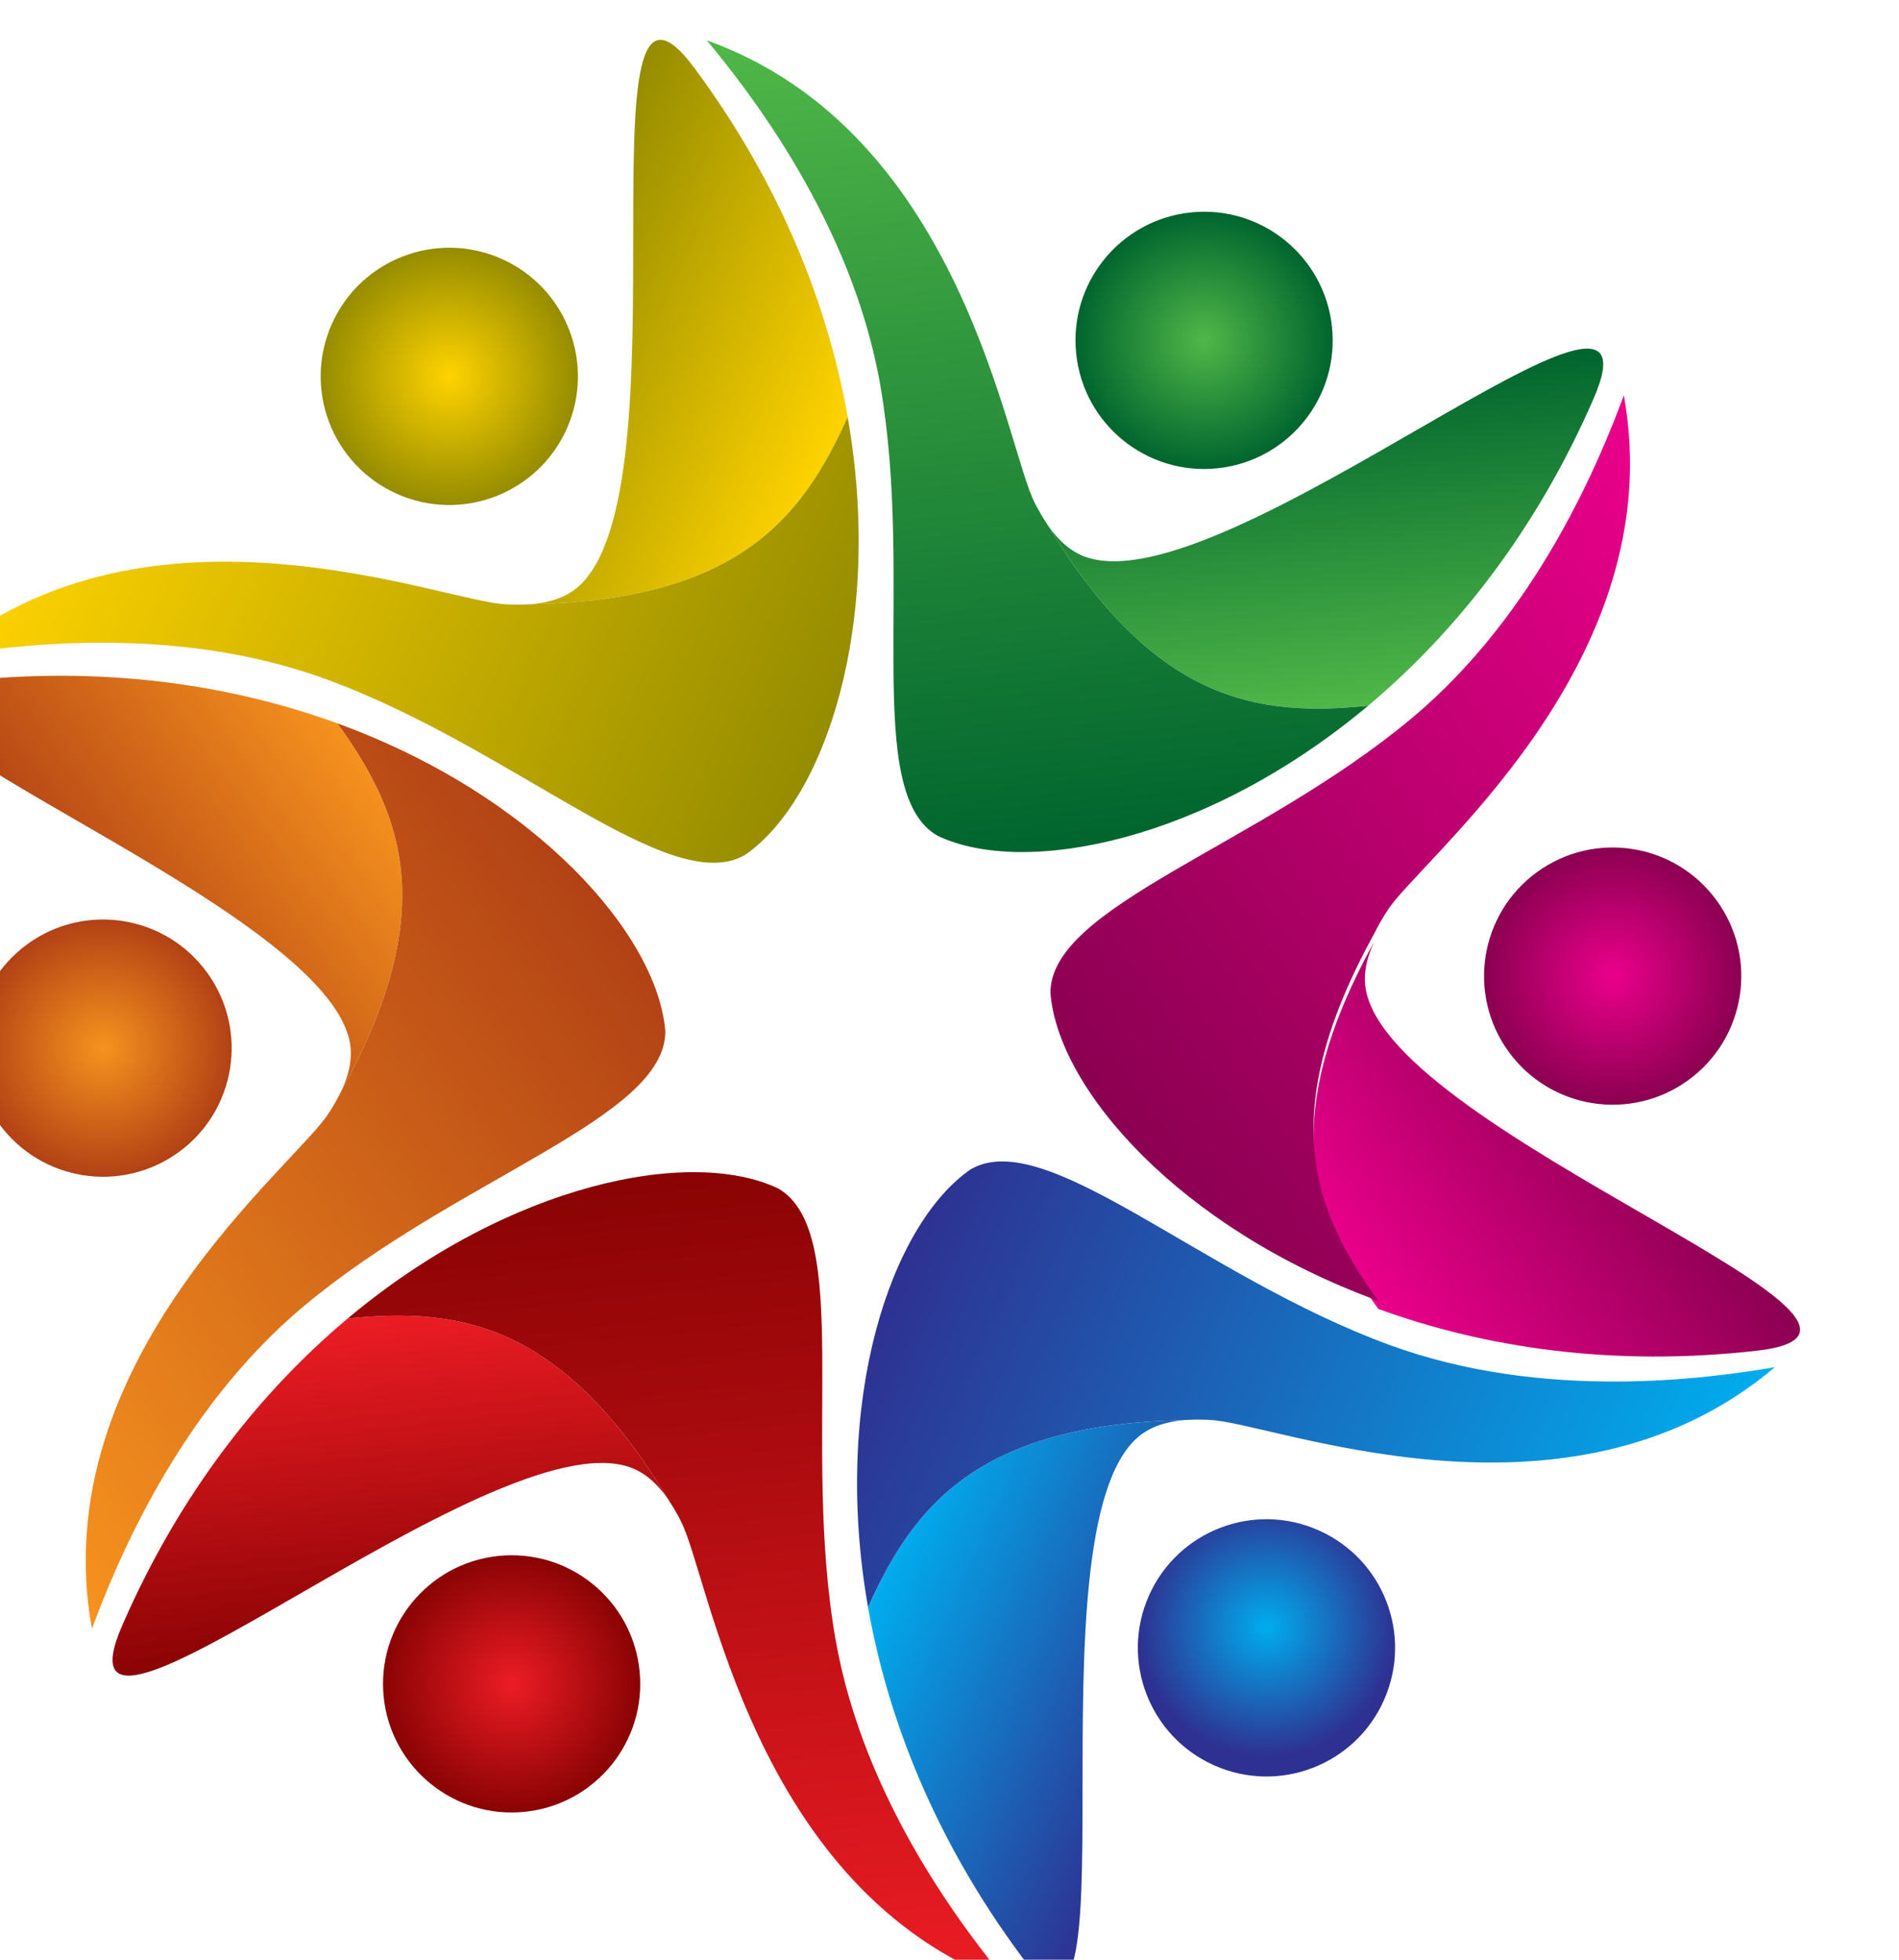 <?xml version="1.0" encoding="UTF-8" standalone="no"?>
<!-- Created with Inkscape (http://www.inkscape.org/) -->

<svg
   viewBox="0 0 210.051 216.738"
   inkscape:version="1.2.2 (1:1.2.2+202212051551+b0a8486541)"
   sodipodi:docname="svg.svg"
   version="1.1"
   id="svg5316"
   inkscape:export-filename="../../../../../2023⁄04⁄06.MetaGame’s Community Align Cover.png"
   inkscape:export-xdpi="163.26425"
   inkscape:export-ydpi="163.26425"
   xmlns:inkscape="http://www.inkscape.org/namespaces/inkscape"
   xmlns:sodipodi="http://sodipodi.sourceforge.net/DTD/sodipodi-0.dtd"
   xmlns="http://www.w3.org/2000/svg"
   xmlns:svg="http://www.w3.org/2000/svg">
  <sodipodi:namedview
     id="namedview5318"
     pagecolor="#505050"
     bordercolor="#ffffff"
     borderopacity="1"
     inkscape:showpageshadow="0"
     inkscape:pageopacity="0"
     inkscape:pagecheckerboard="1"
     inkscape:deskcolor="#505050"
     inkscape:document-units="mm"
     showgrid="false"
     inkscape:zoom="1"
     inkscape:cx="-3.5"
     inkscape:cy="123.5"
     inkscape:window-width="3440"
     inkscape:window-height="1369"
     inkscape:window-x="0"
     inkscape:window-y="34"
     inkscape:window-maximized="1"
     inkscape:current-layer="g7630" />
  <defs
     id="defs5313">
    <clipPath
       clipPathUnits="userSpaceOnUse"
       id="clipPath2230">
      <path
         d="m 27705.9,8073.02 c -316.8,-36.05 -597.4,6.89 -830.3,91.57 -141.9,196.47 -227.7,408.27 -9.5,804.37 -17.1,-36.97 -24,-72.77 -17.6,-105.83 62.1,-319.45 1297.6,-740.02 857.4,-790.11 z"
         id="path2228" />
    </clipPath>
    <linearGradient
       x1="0"
       y1="0"
       x2="1"
       y2="0"
       gradientUnits="userSpaceOnUse"
       gradientTransform="matrix(589.811,428.542,428.542,-589.811,26856.5,8190.85)"
       spreadMethod="pad"
       id="linearGradient2236">
      <stop
         style="stop-opacity:1;stop-color:#eb008b"
         offset="0"
         id="stop2232" />
      <stop
         style="stop-opacity:1;stop-color:#8b0051"
         offset="1"
         id="stop2234" />
    </linearGradient>
    <clipPath
       clipPathUnits="userSpaceOnUse"
       id="clipPath2006">
      <path
         d="m 26504.3,7903.5 c -0.7,0.3 -1.5,0.3 -2.3,0.3 -1.1,0.1 -1.9,0.1 -3,0.2 -15,0.4 -29,0.4 -42.7,-0.5 -2.6,0 -5.4,0 -7.8,-0.4 -452.2,-9.1 -592.8,-189.3 -692,-410.4 -80.1,456.1 50.7,839.8 224.9,960.25 165.1,96.51 505.5,-233.58 918.6,-385.01 340.5,-124.84 702.8,-72.94 845.3,-48.78 -458.1,-388.06 -1111.3,-117.46 -1241,-115.66 z"
         id="path2004" />
    </clipPath>
    <linearGradient
       x1="0"
       y1="0"
       x2="1"
       y2="0"
       gradientUnits="userSpaceOnUse"
       gradientTransform="matrix(1686.81,-750.947,-750.947,-1686.81,25796.3,8180.96)"
       spreadMethod="pad"
       id="linearGradient2012">
      <stop
         style="stop-opacity:1;stop-color:#2e3191"
         offset="0"
         id="stop2008" />
      <stop
         style="stop-opacity:1;stop-color:#00adee"
         offset="1"
         id="stop2010" />
    </linearGradient>
    <clipPath
       clipPathUnits="userSpaceOnUse"
       id="clipPath2086">
      <path
         d="m 23762.4,9522.54 c 316.9,36.06 597.5,-6.87 830.4,-91.56 141.8,-196.48 227.7,-408.27 9.4,-804.41 17.1,37.01 24.1,72.79 17.6,105.91 -62.1,319.38 -1297.5,739.94 -857.4,790.06 z"
         id="path2084" />
    </clipPath>
    <linearGradient
       x1="0"
       y1="0"
       x2="1"
       y2="0"
       gradientUnits="userSpaceOnUse"
       gradientTransform="matrix(-589.83,-428.563,-428.563,589.83,24611.9,9404.7)"
       spreadMethod="pad"
       id="linearGradient2092">
      <stop
         style="stop-opacity:1;stop-color:#f6921e"
         offset="0"
         id="stop2088" />
      <stop
         style="stop-opacity:1;stop-color:#b24215"
         offset="1"
         id="stop2090" />
    </linearGradient>
    <clipPath
       clipPathUnits="userSpaceOnUse"
       id="clipPath2102">
      <path
         d="m 24574.7,8578.03 c 0.5,0.43 1,1.1 1.3,1.8 0.7,0.94 1,1.63 1.7,2.57 7.9,12.72 14.9,24.87 20.9,37.19 1.4,2.27 2.8,4.6 3.6,6.98 218.3,396.14 132.4,607.93 -9.4,804.41 435.1,-158.69 701.9,-463.79 719.1,-674.88 1.1,-191.25 -454.9,-320.94 -792.7,-602.96 -278.3,-232.54 -414.6,-572.24 -464.9,-707.74 -107,590.77 453.9,1021.24 520.4,1132.63 z"
         id="path2100" />
    </clipPath>
    <linearGradient
       x1="0"
       y1="0"
       x2="1"
       y2="0"
       gradientUnits="userSpaceOnUse"
       gradientTransform="matrix(-1493.72,-1085.32,-1085.32,1493.72,25169,9052.45)"
       spreadMethod="pad"
       id="linearGradient2108">
      <stop
         style="stop-opacity:1;stop-color:#b24215"
         offset="0"
         id="stop2104" />
      <stop
         style="stop-opacity:1;stop-color:#f6921e"
         offset="1"
         id="stop2106" />
    </linearGradient>
    <clipPath
       clipPathUnits="userSpaceOnUse"
       id="clipPath2118">
      <path
         d="m 23850.6,8553.08 c -91.6,125.93 -63.6,302.35 62.4,393.93 126.1,91.53 302.4,63.63 393.9,-62.4 91.6,-126.06 63.7,-302.37 -62.3,-393.96 -126.1,-91.62 -302.5,-63.61 -394,62.43 z"
         id="path2116" />
    </clipPath>
    <radialGradient
       fx="0"
       fy="0"
       cx="0"
       cy="0"
       r="1"
       gradientUnits="userSpaceOnUse"
       gradientTransform="matrix(-228.175,-165.789,-165.789,228.175,24078.8,8718.83)"
       spreadMethod="pad"
       id="radialGradient2124">
      <stop
         style="stop-opacity:1;stop-color:#f6921e"
         offset="0"
         id="stop2120" />
      <stop
         style="stop-opacity:1;stop-color:#b24215"
         offset="1"
         id="stop2122" />
    </radialGradient>
    <clipPath
       clipPathUnits="userSpaceOnUse"
       id="clipPath2134">
      <path
         d="m 25376,10867.7 c 189.7,-256.3 292.8,-520.8 335.8,-764.8 -99.2,-221.18 -239.7,-401.36 -691.8,-410.46 40.5,3.72 75,15.62 100.4,37.77 245.6,213.48 -7.9,1493.69 255.6,1137.49 z"
         id="path2132" />
    </clipPath>
    <linearGradient
       x1="0"
       y1="0"
       x2="1"
       y2="0"
       gradientUnits="userSpaceOnUse"
       gradientTransform="matrix(-666.042,296.519,296.519,666.042,25698.6,10073.2)"
       spreadMethod="pad"
       id="linearGradient2140">
      <stop
         style="stop-opacity:1;stop-color:#ffd300"
         offset="0"
         id="stop2136" />
      <stop
         style="stop-opacity:1;stop-color:#958c00"
         offset="1"
         id="stop2138" />
    </linearGradient>
    <clipPath
       clipPathUnits="userSpaceOnUse"
       id="clipPath2150">
      <path
         d="m 24964.1,9692.05 c 0.7,-0.29 1.5,-0.29 2.2,-0.22 1.2,-0.13 2,-0.13 3.1,-0.17 15,-0.47 28.9,-0.47 42.6,0.47 2.7,-0.06 5.4,-0.08 8,0.31 452.1,9.1 592.6,189.28 691.8,410.46 80.1,-456.16 -50.6,-839.83 -224.8,-960.24 -165.2,-96.51 -505.5,233.54 -918.6,385 -340.5,124.82 -702.9,72.87 -845.3,48.73 458,388.07 1111.3,117.51 1241,115.66 z"
         id="path2148" />
    </clipPath>
    <linearGradient
       x1="0"
       y1="0"
       x2="1"
       y2="0"
       gradientUnits="userSpaceOnUse"
       gradientTransform="matrix(-1686.75,750.933,750.933,1686.75,25672.1,9414.61)"
       spreadMethod="pad"
       id="linearGradient2156">
      <stop
         style="stop-opacity:1;stop-color:#958c00"
         offset="0"
         id="stop2152" />
      <stop
         style="stop-opacity:1;stop-color:#ffd300"
         offset="1"
         id="stop2154" />
    </linearGradient>
    <clipPath
       clipPathUnits="userSpaceOnUse"
       id="clipPath2166">
      <path
         d="m 24580.5,10306.7 c 63.2,142.2 230,206.2 372.3,142.9 142.3,-63.4 206.3,-230.1 143,-372.4 -63.4,-142.34 -230.1,-206.31 -372.4,-142.96 -142.4,63.37 -206.3,230.06 -142.9,372.46 z"
         id="path2164" />
    </clipPath>
    <radialGradient
       fx="0"
       fy="0"
       cx="0"
       cy="0"
       r="1"
       gradientUnits="userSpaceOnUse"
       gradientTransform="matrix(-257.672,114.715,114.715,257.672,24838.1,10191.9)"
       spreadMethod="pad"
       id="radialGradient2172">
      <stop
         style="stop-opacity:1;stop-color:#ffd300"
         offset="0"
         id="stop2168" />
      <stop
         style="stop-opacity:1;stop-color:#958c00"
         offset="1"
         id="stop2170" />
    </radialGradient>
    <clipPath
       clipPathUnits="userSpaceOnUse"
       id="clipPath2182">
      <path
         d="m 27347.7,10143 c -127.2,-292.47 -304.7,-514.05 -494.4,-673.33 -241.1,-24.64 -467.5,6.98 -701.4,393.99 23.5,-33.28 51,-57.12 82.9,-68.11 307.7,-105.92 1289.6,753.65 1112.9,347.45 z"
         id="path2180" />
    </clipPath>
    <linearGradient
       x1="0"
       y1="0"
       x2="1"
       y2="0"
       gradientUnits="userSpaceOnUse"
       gradientTransform="matrix(-76.226,725.071,725.071,76.226,26821,9466.27)"
       spreadMethod="pad"
       id="linearGradient2188">
      <stop
         style="stop-opacity:1;stop-color:#50b748"
         offset="0"
         id="stop2184" />
      <stop
         style="stop-opacity:1;stop-color:#00652e"
         offset="1"
         id="stop2186" />
    </linearGradient>
    <clipPath
       clipPathUnits="userSpaceOnUse"
       id="clipPath2198">
      <path
         d="m 26123.6,9911.76 c 0.1,-0.65 0.5,-1.35 0.9,-1.97 0.5,-1.11 0.9,-1.77 1.4,-2.79 7.1,-13.13 14.1,-25.28 21.7,-36.66 1.4,-2.36 2.7,-4.69 4.3,-6.68 233.9,-387.01 460.3,-418.63 701.4,-393.99 -355,-297.44 -752.7,-376.01 -944,-285.36 -166.2,94.7 -50.6,554.53 -125.9,987.99 -62.2,357.3 -288.3,645.2 -380.5,756.5 565.2,-202.7 657.4,-903.7 720.7,-1017.04 z"
         id="path2196" />
    </clipPath>
    <linearGradient
       x1="0"
       y1="0"
       x2="1"
       y2="0"
       gradientUnits="userSpaceOnUse"
       gradientTransform="matrix(-193.045,1836.27,1836.27,193.045,26237.3,9159.95)"
       spreadMethod="pad"
       id="linearGradient2204">
      <stop
         style="stop-opacity:1;stop-color:#00652e"
         offset="0"
         id="stop2200" />
      <stop
         style="stop-opacity:1;stop-color:#50b748"
         offset="1"
         id="stop2202" />
    </linearGradient>
    <clipPath
       clipPathUnits="userSpaceOnUse"
       id="clipPath2214">
      <path
         d="m 26464.1,10551.4 c 154.8,16.3 293.6,-96.1 309.9,-251 16.3,-155 -96.1,-293.7 -251,-310.02 -155,-16.26 -293.7,96.02 -310,251.02 -16.3,154.9 96.1,293.7 251.1,310 z"
         id="path2212" />
    </clipPath>
    <radialGradient
       fx="0"
       fy="0"
       cx="0"
       cy="0"
       r="1"
       gradientUnits="userSpaceOnUse"
       gradientTransform="matrix(-29.488,280.498,280.498,29.488,26493.5,10270.9)"
       spreadMethod="pad"
       id="radialGradient2220">
      <stop
         style="stop-opacity:1;stop-color:#50b748"
         offset="0"
         id="stop2216" />
      <stop
         style="stop-opacity:1;stop-color:#00652e"
         offset="1"
         id="stop2218" />
    </radialGradient>
    <clipPath
       clipPathUnits="userSpaceOnUse"
       id="clipPath2246">
      <path
         d="m 26893.6,9017.53 c -0.5,-0.44 -0.9,-1.11 -1.2,-1.81 -0.8,-0.96 -1.1,-1.62 -1.7,-2.57 -7.9,-12.72 -14.9,-24.86 -20.9,-37.12 -1.4,-2.31 -2.8,-4.67 -3.7,-7.07 -218.2,-396.1 -132.4,-607.9 9.5,-804.37 -435.1,158.68 -702,463.77 -719.1,674.85 -1.1,191.28 454.9,320.97 792.6,603.01 278.4,232.49 414.6,572.25 465,707.75 107,-590.81 -453.9,-1021.24 -520.5,-1132.67 z"
         id="path2244" />
    </clipPath>
    <linearGradient
       x1="0"
       y1="0"
       x2="1"
       y2="0"
       gradientUnits="userSpaceOnUse"
       gradientTransform="matrix(1493.72,1085.3,1085.3,-1493.72,26299.4,8543.13)"
       spreadMethod="pad"
       id="linearGradient2252">
      <stop
         style="stop-opacity:1;stop-color:#8b0051"
         offset="0"
         id="stop2248" />
      <stop
         style="stop-opacity:1;stop-color:#eb008b"
         offset="1"
         id="stop2250" />
    </linearGradient>
    <clipPath
       clipPathUnits="userSpaceOnUse"
       id="clipPath2262">
      <path
         d="m 27617.7,9042.5 c 91.7,-125.97 63.7,-302.38 -62.3,-393.92 -126.1,-91.58 -302.4,-63.66 -394,62.38 -91.6,126.06 -63.7,302.4 62.4,393.97 126.1,91.56 302.4,63.62 393.9,-62.43 z"
         id="path2260" />
    </clipPath>
    <radialGradient
       fx="0"
       fy="0"
       cx="0"
       cy="0"
       r="1"
       gradientUnits="userSpaceOnUse"
       gradientTransform="matrix(228.166,165.78,165.78,-228.166,27389.6,8876.72)"
       spreadMethod="pad"
       id="radialGradient2268">
      <stop
         style="stop-opacity:1;stop-color:#eb008b"
         offset="0"
         id="stop2264" />
      <stop
         style="stop-opacity:1;stop-color:#8b0051"
         offset="1"
         id="stop2266" />
    </radialGradient>
    <clipPath
       clipPathUnits="userSpaceOnUse"
       id="clipPath2038">
      <path
         d="m 24120.7,7452.6 c 127.2,292.4 304.7,514 494.5,673.3 241,24.62 467.4,-6.96 701.3,-394 -23.5,33.3 -51,57.2 -83,68.1 -307.6,106 -1289.5,-753.7 -1112.8,-347.4 z"
         id="path2036" />
    </clipPath>
    <linearGradient
       x1="0"
       y1="0"
       x2="1"
       y2="0"
       gradientUnits="userSpaceOnUse"
       gradientTransform="matrix(76.231,-725.072,-725.072,-76.231,24647.4,8129.29)"
       spreadMethod="pad"
       id="linearGradient2044">
      <stop
         style="stop-opacity:1;stop-color:#ec1c24"
         offset="0"
         id="stop2040" />
      <stop
         style="stop-opacity:1;stop-color:#8a0304"
         offset="1"
         id="stop2042" />
    </linearGradient>
    <clipPath
       clipPathUnits="userSpaceOnUse"
       id="clipPath1990">
      <path
         d="m 26092.4,6727.9 c -189.7,256.3 -292.8,520.8 -335.9,764.8 99.2,221.1 239.8,401.3 692,410.4 -40.7,-3.7 -75.1,-15.6 -100.6,-37.8 -245.5,-213.4 8,-1493.6 -255.5,-1137.4 z"
         id="path1988" />
    </clipPath>
    <linearGradient
       x1="0"
       y1="0"
       x2="1"
       y2="0"
       gradientUnits="userSpaceOnUse"
       gradientTransform="matrix(666.041,-296.513,-296.513,-666.041,25769.7,7522.4)"
       spreadMethod="pad"
       id="linearGradient1996">
      <stop
         style="stop-opacity:1;stop-color:#00adee"
         offset="0"
         id="stop1992" />
      <stop
         style="stop-opacity:1;stop-color:#2e3191"
         offset="1"
         id="stop1994" />
    </linearGradient>
    <clipPath
       clipPathUnits="userSpaceOnUse"
       id="clipPath2022">
      <path
         d="m 26887.9,7288.9 c -63.3,-142.3 -230,-206.2 -372.3,-142.9 -142.4,63.4 -206.3,230.1 -143,372.4 63.4,142.4 230.1,206.3 372.3,142.9 142.5,-63.3 206.4,-230.1 143,-372.4 z"
         id="path2020" />
    </clipPath>
    <radialGradient
       fx="0"
       fy="0"
       cx="0"
       cy="0"
       r="1"
       gradientUnits="userSpaceOnUse"
       gradientTransform="matrix(257.677,-114.714,-114.714,-257.677,26631.2,7448.8)"
       spreadMethod="pad"
       id="radialGradient2028">
      <stop
         style="stop-opacity:1;stop-color:#00adee"
         offset="0"
         id="stop2024" />
      <stop
         style="stop-opacity:1;stop-color:#2e3191"
         offset="1"
         id="stop2026" />
    </radialGradient>
    <clipPath
       clipPathUnits="userSpaceOnUse"
       id="clipPath2054">
      <path
         d="m 25344.7,7683.8 c 0,0.7 -0.5,1.3 -0.8,2 -0.6,1 -0.9,1.8 -1.4,2.7 -7.1,13.2 -14.1,25.3 -21.8,36.7 -1.3,2.4 -2.6,4.8 -4.2,6.7 -233.9,387.04 -460.3,418.62 -701.3,394 354.9,297.49 752.6,376.03 943.9,285.36 166.2,-94.7 50.5,-554.56 125.9,-987.96 62.1,-357.3 288.3,-645.2 380.4,-756.6 -565,202.8 -657.4,903.8 -720.7,1017.1 z"
         id="path2052" />
    </clipPath>
    <linearGradient
       x1="0"
       y1="0"
       x2="1"
       y2="0"
       gradientUnits="userSpaceOnUse"
       gradientTransform="matrix(193.064,-1836.33,-1836.33,-193.064,25231,8435.65)"
       spreadMethod="pad"
       id="linearGradient2060">
      <stop
         style="stop-opacity:1;stop-color:#8a0304"
         offset="0"
         id="stop2056" />
      <stop
         style="stop-opacity:1;stop-color:#ec1c24"
         offset="1"
         id="stop2058" />
    </linearGradient>
    <clipPath
       clipPathUnits="userSpaceOnUse"
       id="clipPath2070">
      <path
         d="m 25004.3,7044.2 c -154.8,-16.3 -293.6,96.1 -310,251 -16.2,154.9 96.2,293.7 251.1,310 155,16.2 293.7,-96.1 309.9,-251 16.4,-155 -96.1,-293.7 -251,-310 z"
         id="path2068" />
    </clipPath>
    <radialGradient
       fx="0"
       fy="0"
       cx="0"
       cy="0"
       r="1"
       gradientUnits="userSpaceOnUse"
       gradientTransform="matrix(29.49,-280.494,-280.494,-29.49,24974.8,7324.7)"
       spreadMethod="pad"
       id="radialGradient2076">
      <stop
         style="stop-opacity:1;stop-color:#ec1c24"
         offset="0"
         id="stop2072" />
      <stop
         style="stop-opacity:1;stop-color:#8a0304"
         offset="1"
         id="stop2074" />
    </radialGradient>
  </defs>
  <g
     inkscape:label="Layer 1"
     inkscape:groupmode="layer"
     id="layer1"
     transform="translate(-0.153,-0.222)">
    <g
       id="g7630"
       transform="matrix(1.441,0,0,1.441,-917.065,-189.18)">
      <g
         id="g1984"
         transform="matrix(0.035,0,0,-0.035,-198.331,517.042)">
        <g
           id="g1986"
           clip-path="url(#clipPath1990)">
          <path
             d="m 26092.4,6727.9 c -189.7,256.3 -292.8,520.8 -335.9,764.8 99.2,221.1 239.8,401.3 692,410.4 -40.7,-3.7 -75.1,-15.6 -100.6,-37.8 -245.5,-213.4 8,-1493.6 -255.5,-1137.4"
             style="fill:url(#linearGradient1996);fill-opacity:1;fill-rule:nonzero;stroke:none"
             id="path1998" />
        </g>
      </g>
      <g
         id="g2000"
         transform="matrix(0.035,0,0,-0.035,-198.331,517.042)">
        <g
           id="g2002"
           clip-path="url(#clipPath2006)">
          <path
             d="m 26504.3,7903.5 c -0.7,0.3 -1.5,0.3 -2.3,0.3 -1.1,0.1 -1.9,0.1 -3,0.2 -15,0.4 -29,0.4 -42.7,-0.5 -2.6,0 -5.4,0 -7.8,-0.4 -452.2,-9.1 -592.8,-189.3 -692,-410.4 -80.1,456.1 50.7,839.8 224.9,960.25 165.1,96.51 505.5,-233.58 918.6,-385.01 340.5,-124.84 702.8,-72.94 845.3,-48.78 -458.1,-388.06 -1111.3,-117.46 -1241,-115.66"
             style="fill:url(#linearGradient2012);fill-opacity:1;fill-rule:nonzero;stroke:none"
             id="path2014" />
        </g>
      </g>
      <g
         id="g2016"
         transform="matrix(0.035,0,0,-0.035,-198.331,517.042)">
        <g
           id="g2018"
           clip-path="url(#clipPath2022)">
          <path
             d="m 26887.9,7288.9 c -63.3,-142.3 -230,-206.2 -372.3,-142.9 -142.4,63.4 -206.3,230.1 -143,372.4 63.4,142.4 230.1,206.3 372.3,142.9 142.5,-63.3 206.4,-230.1 143,-372.4"
             style="fill:url(#radialGradient2028);fill-opacity:1;fill-rule:nonzero;stroke:none"
             id="path2030" />
        </g>
      </g>
      <g
         id="g2032"
         transform="matrix(0.035,0,0,-0.035,-198.331,517.042)">
        <g
           id="g2034"
           clip-path="url(#clipPath2038)">
          <path
             d="m 24120.7,7452.6 c 127.2,292.4 304.7,514 494.5,673.3 241,24.62 467.4,-6.96 701.3,-394 -23.5,33.3 -51,57.2 -83,68.1 -307.6,106 -1289.5,-753.7 -1112.8,-347.4"
             style="fill:url(#linearGradient2044);fill-opacity:1;fill-rule:nonzero;stroke:none"
             id="path2046" />
        </g>
      </g>
      <g
         id="g2048"
         transform="matrix(0.035,0,0,-0.035,-198.331,517.042)">
        <g
           id="g2050"
           clip-path="url(#clipPath2054)">
          <path
             d="m 25344.7,7683.8 c 0,0.7 -0.5,1.3 -0.8,2 -0.6,1 -0.9,1.8 -1.4,2.7 -7.1,13.2 -14.1,25.3 -21.8,36.7 -1.3,2.4 -2.6,4.8 -4.2,6.7 -233.9,387.04 -460.3,418.62 -701.3,394 354.9,297.49 752.6,376.03 943.9,285.36 166.2,-94.7 50.5,-554.56 125.9,-987.96 62.1,-357.3 288.3,-645.2 380.4,-756.6 -565,202.8 -657.4,903.8 -720.7,1017.1"
             style="fill:url(#linearGradient2060);fill-opacity:1;fill-rule:nonzero;stroke:none"
             id="path2062" />
        </g>
      </g>
      <g
         id="g2064"
         transform="matrix(0.035,0,0,-0.035,-198.331,517.042)">
        <g
           id="g2066"
           clip-path="url(#clipPath2070)">
          <path
             d="m 25004.3,7044.2 c -154.8,-16.3 -293.6,96.1 -310,251 -16.2,154.9 96.2,293.7 251.1,310 155,16.2 293.7,-96.1 309.9,-251 16.4,-155 -96.1,-293.7 -251,-310"
             style="fill:url(#radialGradient2076);fill-opacity:1;fill-rule:nonzero;stroke:none"
             id="path2078" />
        </g>
      </g>
      <g
         id="g2080"
         transform="matrix(0.035,0,0,-0.035,-198.331,517.042)">
        <g
           id="g2082"
           clip-path="url(#clipPath2086)">
          <path
             d="m 23762.4,9522.54 c 316.9,36.06 597.5,-6.87 830.4,-91.56 141.8,-196.48 227.7,-408.27 9.4,-804.41 17.1,37.01 24.1,72.79 17.6,105.91 -62.1,319.38 -1297.5,739.94 -857.4,790.06"
             style="fill:url(#linearGradient2092);fill-opacity:1;fill-rule:nonzero;stroke:none"
             id="path2094" />
        </g>
      </g>
      <g
         id="g2096"
         transform="matrix(0.035,0,0,-0.035,-198.331,517.042)">
        <g
           id="g2098"
           clip-path="url(#clipPath2102)">
          <path
             d="m 24574.7,8578.03 c 0.5,0.43 1,1.1 1.3,1.8 0.7,0.94 1,1.63 1.7,2.57 7.9,12.72 14.9,24.87 20.9,37.19 1.4,2.27 2.8,4.6 3.6,6.98 218.3,396.14 132.4,607.93 -9.4,804.41 435.1,-158.69 701.9,-463.79 719.1,-674.88 1.1,-191.25 -454.9,-320.94 -792.7,-602.96 -278.3,-232.54 -414.6,-572.24 -464.9,-707.74 -107,590.77 453.9,1021.24 520.4,1132.63"
             style="fill:url(#linearGradient2108);fill-opacity:1;fill-rule:nonzero;stroke:none"
             id="path2110" />
        </g>
      </g>
      <g
         id="g2112"
         transform="matrix(0.035,0,0,-0.035,-198.331,517.042)">
        <g
           id="g2114"
           clip-path="url(#clipPath2118)">
          <path
             d="m 23850.6,8553.08 c -91.6,125.93 -63.6,302.35 62.4,393.93 126.1,91.53 302.4,63.63 393.9,-62.4 91.6,-126.06 63.7,-302.37 -62.3,-393.96 -126.1,-91.62 -302.5,-63.61 -394,62.43"
             style="fill:url(#radialGradient2124);fill-opacity:1;fill-rule:nonzero;stroke:none"
             id="path2126" />
        </g>
      </g>
      <g
         id="g2128"
         transform="matrix(0.035,0,0,-0.035,-198.331,517.042)">
        <g
           id="g2130"
           clip-path="url(#clipPath2134)">
          <path
             d="m 25376,10867.7 c 189.7,-256.3 292.8,-520.8 335.8,-764.8 -99.2,-221.18 -239.7,-401.36 -691.8,-410.46 40.5,3.72 75,15.62 100.4,37.77 245.6,213.48 -7.9,1493.69 255.6,1137.49"
             style="fill:url(#linearGradient2140);fill-opacity:1;fill-rule:nonzero;stroke:none"
             id="path2142" />
        </g>
      </g>
      <g
         id="g2144"
         transform="matrix(0.035,0,0,-0.035,-198.331,517.042)">
        <g
           id="g2146"
           clip-path="url(#clipPath2150)">
          <path
             d="m 24964.1,9692.05 c 0.7,-0.29 1.5,-0.29 2.2,-0.22 1.2,-0.13 2,-0.13 3.1,-0.17 15,-0.47 28.9,-0.47 42.6,0.47 2.7,-0.06 5.4,-0.08 8,0.31 452.1,9.1 592.6,189.28 691.8,410.46 80.1,-456.16 -50.6,-839.83 -224.8,-960.24 -165.2,-96.51 -505.5,233.54 -918.6,385 -340.5,124.82 -702.9,72.87 -845.3,48.73 458,388.07 1111.3,117.51 1241,115.66"
             style="fill:url(#linearGradient2156);fill-opacity:1;fill-rule:nonzero;stroke:none"
             id="path2158" />
        </g>
      </g>
      <g
         id="g2160"
         transform="matrix(0.035,0,0,-0.035,-198.331,517.042)">
        <g
           id="g2162"
           clip-path="url(#clipPath2166)">
          <path
             d="m 24580.5,10306.7 c 63.2,142.2 230,206.2 372.3,142.9 142.3,-63.4 206.3,-230.1 143,-372.4 -63.4,-142.34 -230.1,-206.31 -372.4,-142.96 -142.4,63.37 -206.3,230.06 -142.9,372.46"
             style="fill:url(#radialGradient2172);fill-opacity:1;fill-rule:nonzero;stroke:none"
             id="path2174" />
        </g>
      </g>
      <g
         id="g2176"
         transform="matrix(0.035,0,0,-0.035,-198.331,517.042)">
        <g
           id="g2178"
           clip-path="url(#clipPath2182)">
          <path
             d="m 27347.7,10143 c -127.2,-292.47 -304.7,-514.05 -494.4,-673.33 -241.1,-24.64 -467.5,6.98 -701.4,393.99 23.5,-33.28 51,-57.12 82.9,-68.11 307.7,-105.92 1289.6,753.65 1112.9,347.45"
             style="fill:url(#linearGradient2188);fill-opacity:1;fill-rule:nonzero;stroke:none"
             id="path2190" />
        </g>
      </g>
      <g
         id="g2192"
         transform="matrix(0.035,0,0,-0.035,-198.331,517.042)">
        <g
           id="g2194"
           clip-path="url(#clipPath2198)">
          <path
             d="m 26123.6,9911.76 c 0.1,-0.65 0.5,-1.35 0.9,-1.97 0.5,-1.11 0.9,-1.77 1.4,-2.79 7.1,-13.13 14.1,-25.28 21.7,-36.66 1.4,-2.36 2.7,-4.69 4.3,-6.68 233.9,-387.01 460.3,-418.63 701.4,-393.99 -355,-297.44 -752.7,-376.01 -944,-285.36 -166.2,94.7 -50.6,554.53 -125.9,987.99 -62.2,357.3 -288.3,645.2 -380.5,756.5 565.2,-202.7 657.4,-903.7 720.7,-1017.04"
             style="fill:url(#linearGradient2204);fill-opacity:1;fill-rule:nonzero;stroke:none"
             id="path2206" />
        </g>
      </g>
      <g
         id="g2208"
         transform="matrix(0.035,0,0,-0.035,-198.331,517.042)">
        <g
           id="g2210"
           clip-path="url(#clipPath2214)">
          <path
             d="m 26464.1,10551.4 c 154.8,16.3 293.6,-96.1 309.9,-251 16.3,-155 -96.1,-293.7 -251,-310.02 -155,-16.26 -293.7,96.02 -310,251.02 -16.3,154.9 96.1,293.7 251.1,310"
             style="fill:url(#radialGradient2220);fill-opacity:1;fill-rule:nonzero;stroke:none"
             id="path2222" />
        </g>
      </g>
      <g
         id="g2224"
         transform="matrix(0.035,0,0,-0.035,-198.331,517.661)">
        <g
           id="g2226"
           clip-path="url(#clipPath2230)">
          <path
             d="m 27705.9,8073.02 c -316.8,-36.05 -597.4,6.89 -830.3,91.57 -141.9,196.47 -227.7,408.27 -9.5,804.37 -17.1,-36.97 -24,-72.77 -17.6,-105.83 62.1,-319.45 1297.6,-740.02 857.4,-790.11"
             style="fill:url(#linearGradient2236);fill-opacity:1;fill-rule:nonzero;stroke:none"
             id="path2238" />
        </g>
      </g>
      <g
         id="g2240"
         transform="matrix(0.035,0,0,-0.035,-198.331,517.042)">
        <g
           id="g2242"
           clip-path="url(#clipPath2246)">
          <path
             d="m 26893.6,9017.53 c -0.5,-0.44 -0.9,-1.11 -1.2,-1.81 -0.8,-0.96 -1.1,-1.62 -1.7,-2.57 -7.9,-12.72 -14.9,-24.86 -20.9,-37.12 -1.4,-2.31 -2.8,-4.67 -3.7,-7.07 -218.2,-396.1 -132.4,-607.9 9.5,-804.37 -435.1,158.68 -702,463.77 -719.1,674.85 -1.1,191.28 454.9,320.97 792.6,603.01 278.4,232.49 414.6,572.25 465,707.75 107,-590.81 -453.9,-1021.24 -520.5,-1132.67"
             style="fill:url(#linearGradient2252);fill-opacity:1;fill-rule:nonzero;stroke:none"
             id="path2254" />
        </g>
      </g>
      <g
         id="g2256"
         transform="matrix(0.035,0,0,-0.035,-198.331,517.042)">
        <g
           id="g2258"
           clip-path="url(#clipPath2262)">
          <path
             d="m 27617.7,9042.5 c 91.7,-125.97 63.7,-302.38 -62.3,-393.92 -126.1,-91.58 -302.4,-63.66 -394,62.38 -91.6,126.06 -63.7,302.4 62.4,393.97 126.1,91.56 302.4,63.62 393.9,-62.43"
             style="fill:url(#radialGradient2268);fill-opacity:1;fill-rule:nonzero;stroke:none"
             id="path2270" />
        </g>
      </g>
    </g>
  </g>
</svg>
